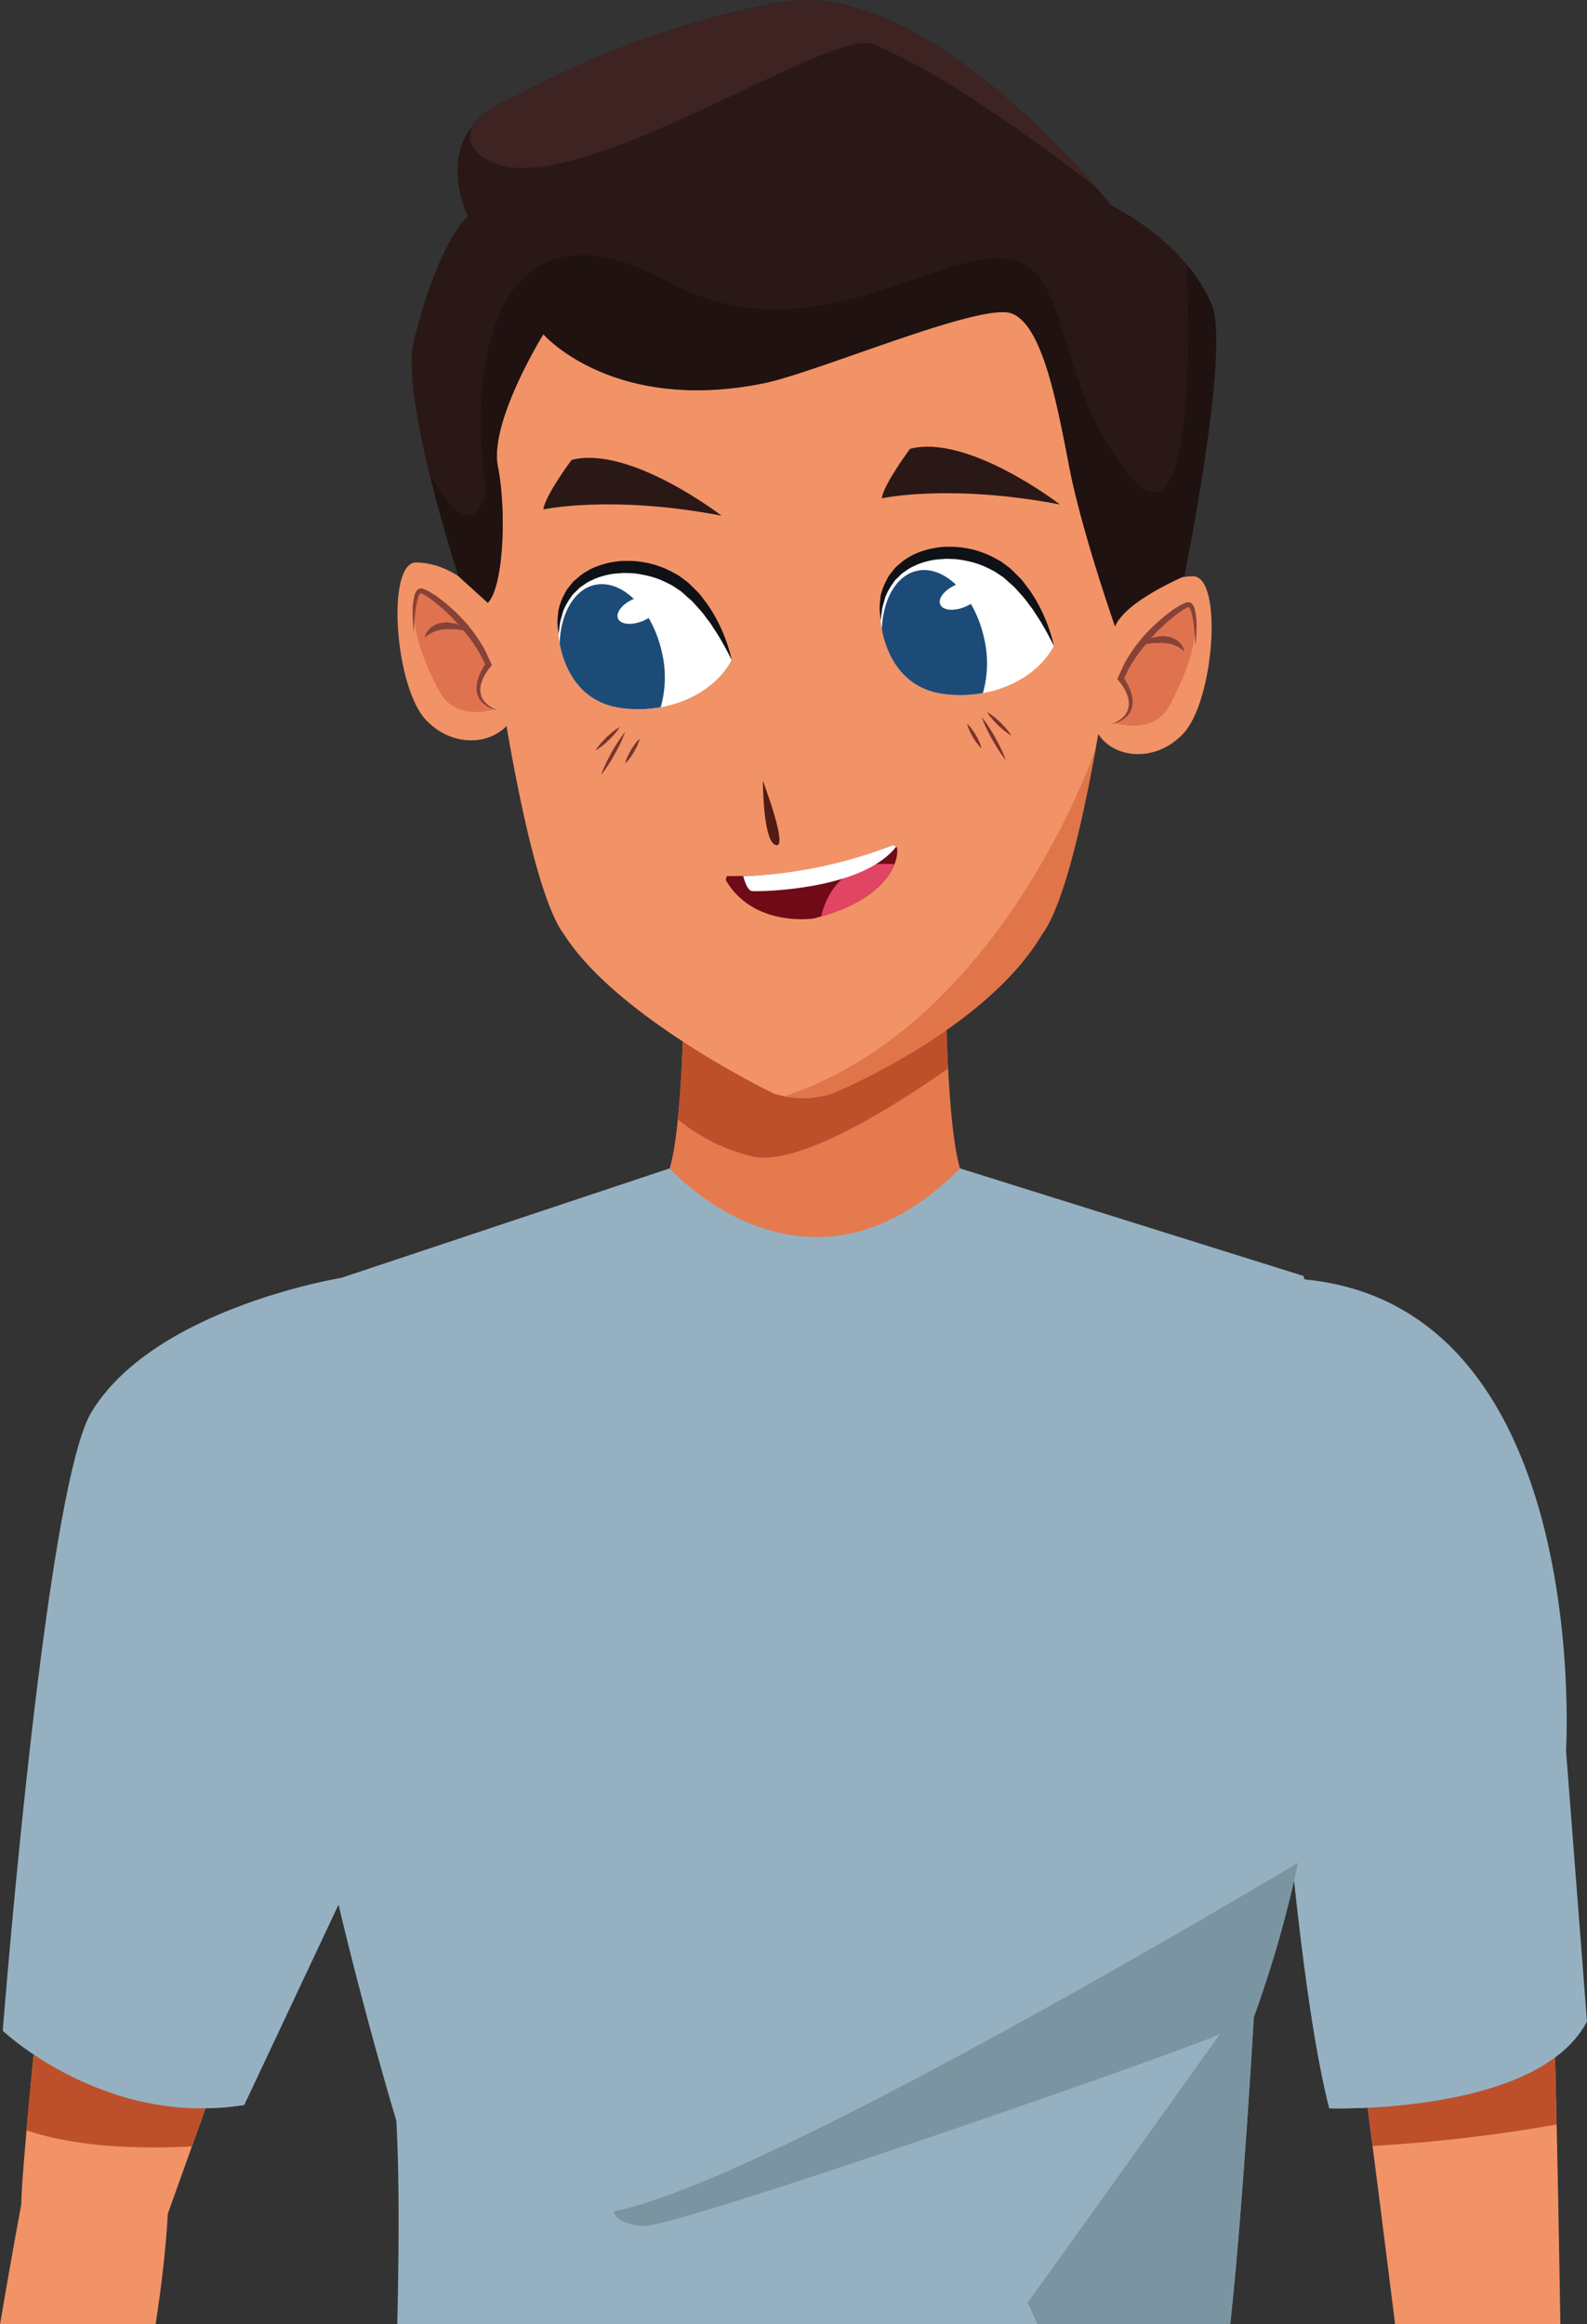 <svg id="Grupo_965389" data-name="Grupo 965389" xmlns="http://www.w3.org/2000/svg" xmlns:xlink="http://www.w3.org/1999/xlink" width="190.749" height="279.356" viewBox="0 0 190.749 279.356">
  <rect x="0" y="0" width="190.749" height="279.356" fill="#333333" stroke="none"/>
  <defs>
    <clipPath id="clip-path">
      <rect id="Rectángulo_341021" data-name="Rectángulo 341021" width="190.749" height="279.356" fill="none"/>
    </clipPath>
    <clipPath id="clip-path-2">
      <rect id="Rectángulo_341020" data-name="Rectángulo 341020" width="190.749" height="279.357" fill="none"/>
    </clipPath>
    <clipPath id="clip-path-3">
      <rect id="Rectángulo_341017" data-name="Rectángulo 341017" width="9.586" height="14.484" fill="none"/>
    </clipPath>
    <clipPath id="clip-path-4">
      <rect id="Rectángulo_341018" data-name="Rectángulo 341018" width="9.583" height="14.487" fill="none"/>
    </clipPath>
    <clipPath id="clip-path-5">
      <rect id="Rectángulo_341019" data-name="Rectángulo 341019" width="94.605" height="44.651" fill="none"/>
    </clipPath>
  </defs>
  <g id="Grupo_965388" data-name="Grupo 965388" clip-path="url(#clip-path)">
    <g id="Grupo_965387" data-name="Grupo 965387" transform="translate(0 -0.001)">
      <g id="Grupo_965386" data-name="Grupo 965386" clip-path="url(#clip-path-2)">
        <path id="Trazado_729972" data-name="Trazado 729972" d="M766.155,900.869c-.217,4.047-.737,8.534-1.468,13.277h-18.7c1.515-8.888,2.551-14.381,2.551-14.381,0-6.582,7.553-80.482,11.994-94.7s30.206-16.909,30.206-16.909,3.11,39.123-2.666,53.261-21.915,59.45-21.915,59.45" transform="translate(-745.984 -634.789)" fill="#f19367"/>
        <path id="Trazado_729973" data-name="Trazado 729973" d="M30.812,914.146c-4.293-34.527-8.7-67.692-10.99-77.981-5.329-23.992-2.693-48.008-2.693-48.008S41.587,789.52,46.476,817.5c2.343,13.429,3.563,55.392,4.2,96.641Z" transform="translate(136.87 -634.788)" fill="#f19367"/>
        <path id="Trazado_729974" data-name="Trazado 729974" d="M42.232,1230.138a187.827,187.827,0,0,1-22.123,2.578c-.458-3.559-.911-7.046-1.356-10.436L41.728,1210.3c.189,6.379.359,13.04.5,19.841" transform="translate(144.867 -974.784)" fill="#bd502a"/>
        <path id="Trazado_729975" data-name="Trazado 729975" d="M21.21,964.768c3.909.487,16.675-2.446,21.029-3.492-7.763,9-29.494,8.29-29.494,8.29-3.135-12.073-5.151-37.081-5.151-37.081v-43.3c7.762,18.835,21.788,52.121,19.538,50.87-2.369-1.32-10.955-3.419-10.955-3.419s5.626,13.027,7.581,15.7-7.287,11.846-2.547,12.436" transform="translate(147.032 -716.156)" fill="#7a94a1"/>
        <path id="Trazado_729976" data-name="Trazado 729976" d="M847.921,1188.283c-5.484.3-13.533.236-19.885-1.934.675-7.644,1.831-19.12,3.208-31.287l23.228,15.088c-2.49,6.838-4.825,13.323-6.552,18.133" transform="translate(-824.852 -930.297)" fill="#bd502a"/>
        <path id="Trazado_729977" data-name="Trazado 729977" d="M760.4,964.168c.694-1.777-12.542-26.057-14.023-35.83s1.778-6.518,1.778-6.518c4.739,14.511,15.991,26.355,15.991,26.355S760,927.742,760,924.193s14.806-34.651,14.806-34.651l3.617,9.416,2.549,35.989-16.234,34.5a33.058,33.058,0,0,1-15.475-1.27c4.5-1.139,10.694-2.891,11.135-4.013" transform="translate(-735.385 -716.445)" fill="#7a94a1"/>
        <path id="Trazado_729978" data-name="Trazado 729978" d="M172.13,629.257c.485-2.236,1-3.6,1.463-3.854,3.257-1.774,39.979-12.437,39.979-12.437,2.073-3.55,2.209-21.912,2.209-21.912l15.627-5.842v-.086l.116.043.112-.043v.086l15.629,5.842s.135,18.362,2.207,21.912c0,0,36.723,10.663,39.981,12.437.464.251.946,1.618,1.383,3.854Z" transform="translate(-133.581 -471.265)" fill="#e57a4e"/>
        <path id="Trazado_729979" data-name="Trazado 729979" d="M403.752,610.3a22.086,22.086,0,0,1-9.107-4.491c.666-6.51.726-14.754.726-14.754L411,585.213v-.086l.116.043.112-.043v.086l15.629,5.842s.028,4.007.271,8.637c-5.273,3.725-17.491,11.75-23.374,10.607" transform="translate(-313.171 -471.266)" fill="#bd502a"/>
        <path id="Trazado_729980" data-name="Trazado 729980" d="M159.445,834.663c-1.875-7.217-3.347-19.052-4.23-27.408a141.085,141.085,0,0,1-4.851,16.462s-1.288,22.744-2.83,36.894H47.417c.225-9.614.236-18.223-.111-24.454,0,0-3.709-12.267-6.95-25.99L29.021,834.26C12.231,836.947,0,825.342,0,825.342s5.084-65.134,10.659-74.351c7.535-12.461,29.9-16.118,29.992-16.132l39.513-13.171s16.464,18.565,34.892,0l41.3,12.934s.034.156.086.41c34.706,3.306,31.453,56.63,31.453,56.63l2.518,32.572c-5.924,11.254-30.972,10.429-30.972,10.429" transform="translate(0.332 -581.254)" fill="#95b1c1"/>
        <path id="Trazado_729981" data-name="Trazado 729981" d="M252.586,1206.064H229.4c-.73-1.631-1.153-2.612-1.153-2.612,7.7-10.665,23.115-32.28,23.115-32.28-4.054,2-65.76,23.4-69.312,23.1s-3.554-1.779-3.554-1.779c16.09-3.016,67.175-32.921,82.243-41.888a142.306,142.306,0,0,1-5.32,18.566s-1.289,22.744-2.83,36.894" transform="translate(-104.72 -926.707)" fill="#7a94a1"/>
        <path id="Trazado_729982" data-name="Trazado 729982" d="M675.122,354.532s-3.986-7-10.192-7.1c-3.686-.057-2.6,15.081,1.2,18.989s9.325,2.609,10.554-.855Z" transform="translate(-614.883 -279.826)" fill="#f19367"/>
        <g id="Grupo_965379" data-name="Grupo 965379" transform="translate(49.803 71.104)" opacity="0.4">
          <g id="Grupo_965378" data-name="Grupo 965378">
            <g id="Grupo_965377" data-name="Grupo 965377" clip-path="url(#clip-path-3)">
              <path id="Trazado_729983" data-name="Trazado 729983" d="M684.649,379.54s-4.634,1.63-6.633-2.232-3.941-8.5-2.393-11.91c0,0,4.273.994,8.224,8.968,0,0-2.9,3.6.8,5.175" transform="translate(-675.063 -365.398)" fill="#c6442b"/>
            </g>
          </g>
        </g>
        <path id="Trazado_729984" data-name="Trazado 729984" d="M672.889,368.693c.041-.731.082-1.459.162-2.181a9.892,9.892,0,0,1,.409-2.083,1.01,1.01,0,0,1,.217-.365c.093-.04.036-.055.191.025l.484.256.419.3c.276.191.557.4.835.635s.568.435.823.689l.788.733c.262.244.492.521.74.78s.5.513.714.8.451.555.676.833a18.956,18.956,0,0,1,1.227,1.753,7.788,7.788,0,0,1,.5.94l.477.956.058-.355a6.594,6.594,0,0,0-.888,1.606,4.284,4.284,0,0,0-.243.891,2.669,2.669,0,0,0-.045.466,2.8,2.8,0,0,0,.026.471,3.178,3.178,0,0,0,.109.461l.2.429.287.368a2.352,2.352,0,0,0,.34.305,3.778,3.778,0,0,0,.762.466c.273.111.559.188.832.282-.259-.137-.521-.261-.767-.4a3.617,3.617,0,0,1-.664-.525,2.073,2.073,0,0,1-.272-.31l-.21-.348a2.7,2.7,0,0,1-.182-.77,2.431,2.431,0,0,1,.009-.4,2.208,2.208,0,0,1,.068-.4,3.848,3.848,0,0,1,.273-.768,6.064,6.064,0,0,1,.9-1.375l.145-.167-.087-.187-.475-1.017a8.427,8.427,0,0,0-.5-1,19.661,19.661,0,0,0-1.236-1.863c-.231-.291-.453-.591-.692-.876s-.509-.541-.761-.814-.508-.543-.787-.788l-.834-.738c-.269-.255-.58-.465-.871-.695a6.8,6.8,0,0,0-.939-.647l-.5-.3-.5-.219a.731.731,0,0,0-.4-.082.665.665,0,0,0-.408.2,1.481,1.481,0,0,0-.31.585,7.674,7.674,0,0,0-.231,2.235,19.586,19.586,0,0,0,.135,2.2" transform="translate(-623.156 -292.738)" fill="#874237"/>
        <path id="Trazado_729985" data-name="Trazado 729985" d="M691.238,386.234a1.506,1.506,0,0,1,.2-.171,6.252,6.252,0,0,1,.511-.362c.116-.055.243-.1.363-.17a1.556,1.556,0,0,1,.409-.141,3.224,3.224,0,0,1,.441-.115l.477-.044a1.2,1.2,0,0,1,.484-.019c.163.018.326.012.484.018a2.908,2.908,0,0,1,.462.018c.146.028.288.044.42.058a6.033,6.033,0,0,0,.925.043,5.014,5.014,0,0,0-.8-.5c-.125-.067-.263-.138-.413-.2a1.773,1.773,0,0,0-.5-.137c-.178-.03-.362-.075-.553-.095a1.6,1.6,0,0,0-.585-.007l-.591.09a2.371,2.371,0,0,0-.541.223,2.426,2.426,0,0,0-.806.627,2.2,2.2,0,0,0-.336.63.859.859,0,0,0-.056.255" transform="translate(-640.17 -309.587)" fill="#874237"/>
        <path id="Trazado_729986" data-name="Trazado 729986" d="M318.246,213.188s-18.762-9.01-25.223-19.133c-5.31-7.1-9.685-43.323-10.295-48.943-.02-.189-.041-.373-.061-.557s-.029-.278-.029-.278l.009.005c-.1-1.162-.166-2.335-.166-3.526a39.264,39.264,0,0,1,78.528,0,39.792,39.792,0,0,1-.223,4.174h0s-4.5,41.345-10.322,49.125c-6.837,11.6-25.222,19.133-25.222,19.133a11.647,11.647,0,0,1-7,0" transform="translate(-225.23 -81.743)" fill="#f19367"/>
        <path id="Trazado_729987" data-name="Trazado 729987" d="M233.4,363.03s3.986-7,10.191-7.094c3.685-.055,2.6,15.079-1.2,18.986s-9.327,2.605-10.554-.855Z" transform="translate(-100.231 -286.673)" fill="#f19367"/>
        <g id="Grupo_965382" data-name="Grupo 965382" transform="translate(134.025 72.754)" opacity="0.4">
          <g id="Grupo_965381" data-name="Grupo 965381">
            <g id="Grupo_965380" data-name="Grupo 965380" clip-path="url(#clip-path-4)">
              <path id="Trazado_729988" data-name="Trazado 729988" d="M242.255,388.027s4.634,1.629,6.63-2.234,3.942-8.5,2.392-11.912c0,0-4.273,1-8.224,8.971,0,0,2.9,3.593-.8,5.175" transform="translate(-242.255 -373.881)" fill="#c6442b"/>
            </g>
          </g>
        </g>
        <path id="Trazado_729989" data-name="Trazado 729989" d="M251.3,377.168a19.645,19.645,0,0,0,.135-2.2,7.714,7.714,0,0,0-.231-2.236,1.5,1.5,0,0,0-.311-.586.668.668,0,0,0-.409-.2.728.728,0,0,0-.4.083l-.5.219-.5.3a6.8,6.8,0,0,0-.939.647c-.291.23-.6.44-.872.7l-.834.738c-.279.247-.523.527-.787.789s-.533.52-.761.814l-.692.878a19.839,19.839,0,0,0-1.235,1.864,8.437,8.437,0,0,0-.5,1l-.474,1.018-.087.187.145.167a6.031,6.031,0,0,1,.9,1.374,3.794,3.794,0,0,1,.273.768,2.2,2.2,0,0,1,.068.4,2.242,2.242,0,0,1,.009.4,2.682,2.682,0,0,1-.183.77l-.209.348a2.1,2.1,0,0,1-.272.31,3.646,3.646,0,0,1-.663.525c-.247.143-.509.267-.767.4.273-.094.559-.17.832-.283a3.818,3.818,0,0,0,.762-.465,2.384,2.384,0,0,0,.339-.3l.287-.368.2-.428a3.09,3.09,0,0,0,.109-.462,2.676,2.676,0,0,0,.026-.471,2.7,2.7,0,0,0-.044-.466,4.286,4.286,0,0,0-.243-.891,6.6,6.6,0,0,0-.888-1.6l.058.354.476-.956a7.782,7.782,0,0,1,.5-.94,18.845,18.845,0,0,1,1.227-1.755c.225-.278.458-.549.676-.833s.478-.533.715-.8.477-.537.74-.781l.788-.733c.255-.255.548-.461.823-.69s.559-.444.836-.635l.42-.3.485-.257c.154-.08.1-.065.19-.025a1,1,0,0,1,.217.365,9.849,9.849,0,0,1,.41,2.084c.081.722.121,1.451.162,2.182" transform="translate(-107.621 -299.563)" fill="#874237"/>
        <path id="Trazado_729990" data-name="Trazado 729990" d="M253.929,394.726a.859.859,0,0,0-.056-.255,2.2,2.2,0,0,0-.336-.629,2.413,2.413,0,0,0-.806-.628,2.379,2.379,0,0,0-.541-.223l-.591-.09a1.607,1.607,0,0,0-.585.007c-.19.02-.375.064-.553.095a1.76,1.76,0,0,0-.5.137c-.15.065-.287.136-.413.2a4.983,4.983,0,0,0-.795.5,6.033,6.033,0,0,0,.925-.043c.132-.014.275-.03.421-.059a2.9,2.9,0,0,1,.462-.017c.158-.006.321,0,.484-.018a1.207,1.207,0,0,1,.483.019l.478.044a3.205,3.205,0,0,1,.44.115,1.568,1.568,0,0,1,.409.141c.12.066.248.115.364.17a6.2,6.2,0,0,1,.51.362,1.491,1.491,0,0,1,.2.171" transform="translate(-111.586 -316.426)" fill="#874237"/>
        <path id="Trazado_729991" data-name="Trazado 729991" d="M498.819,482.271s0,6.925,1.415,7.667-.075-4.017-1.415-7.667" transform="translate(-407.123 -388.425)" fill="#521b14"/>
        <path id="Trazado_729992" data-name="Trazado 729992" d="M426.372,525.842a51.851,51.851,0,0,0,19.545-3.645.482.482,0,0,1,.635.205c.273.4.257,5.945-9.983,8.538,0,0-7.187,1.115-10.553-4.591,0,0,.006-.646.356-.507" transform="translate(-338.772 -420.542)" fill="#6f0b17"/>
        <path id="Trazado_729993" data-name="Trazado 729993" d="M436.57,533.6c-.73,1.864-2.9,4.582-8.815,6.281.5-2.169,2.344-6.887,8.815-6.281" transform="translate(-329.058 -429.724)" fill="#e24464"/>
        <path id="Trazado_729994" data-name="Trazado 729994" d="M549.183,361.314s-1.752-5.626-5.655-8.786c-5.574-4.52-15.687-2.763-15.156,5.709,0,0,.386,7.81,7.453,8.834,5.717.827,11.236-1.709,13.357-5.758" transform="translate(-461.247 -281.979)" fill="#fff"/>
        <path id="Trazado_729995" data-name="Trazado 729995" d="M549.3,358.367a12.363,12.363,0,0,0-.334-1.311,19.959,19.959,0,0,0-1.339-3.326,18,18,0,0,0-1.252-2.074l-.8-1.069c-.283-.36-.647-.669-.979-1.014l-.518-.511-.6-.448c-.193-.14-.369-.286-.578-.422l-.691-.381a11.616,11.616,0,0,0-2.91-1.09,13.95,13.95,0,0,0-1.536-.235c-.515-.042-1.033-.027-1.543-.036a10.565,10.565,0,0,0-2.945.6,6.852,6.852,0,0,0-1.312.608,5.871,5.871,0,0,0-1.137.8l-.506.434c-.151.159-.284.331-.418.5l-.388.487c-.112.17-.2.354-.292.523a7.421,7.421,0,0,0-.738,1.962,13.163,13.163,0,0,0-.122,1.581c.073.873.129,1.353.129,1.353l.167-1.329c.061-.415.247-.9.377-1.451a8.253,8.253,0,0,1,.912-1.656c.1-.138.192-.288.306-.422l.39-.377c.134-.124.254-.265.395-.388l.47-.33a4.825,4.825,0,0,1,1.029-.59,7.1,7.1,0,0,1,1.157-.449,9.085,9.085,0,0,1,1.259-.285c.431-.066.88-.07,1.322-.122.448.02.9.013,1.353.057a13.334,13.334,0,0,1,1.346.23,10.232,10.232,0,0,1,2.539.894l.576.291c.2.111.394.258.59.384l.548.363.488.437c.319.295.656.56.949.863l.833.924a10.3,10.3,0,0,1,.734.932c.227.311.475.594.663.9.381.608.77,1.149,1.051,1.667.3.507.555.957.749,1.336.4.75.608,1.2.608,1.2" transform="translate(-461.359 -279.033)" fill="#0e1115"/>
        <path id="Trazado_729996" data-name="Trazado 729996" d="M581.9,368.981c-1.157-5.193-4.77-8.8-8.067-8.07-2.482.557-4.076,3.419-4.22,7.012.391,2.17,1.869,6.987,7.316,7.774a15.077,15.077,0,0,0,4.834-.091,13.069,13.069,0,0,0,.137-6.625" transform="translate(-502.35 -290.604)" fill="#1d4b78"/>
        <path id="Trazado_729997" data-name="Trazado 729997" d="M577.893,368.71c.311.73-.537,1.788-1.9,2.362s-2.707.457-3.017-.271.538-1.791,1.895-2.365,2.707-.453,3.017.274" transform="translate(-498.692 -296.449)" fill="#fff"/>
        <path id="Trazado_729998" data-name="Trazado 729998" d="M350.162,352.587s-1.754-5.624-5.654-8.786c-5.574-4.521-15.687-2.757-15.156,5.713,0,0,.386,7.81,7.453,8.834,5.717.823,11.236-1.711,13.357-5.761" transform="translate(-223.498 -274.951)" fill="#fff"/>
        <path id="Trazado_729999" data-name="Trazado 729999" d="M350.274,349.642a12.448,12.448,0,0,0-.335-1.311,19.96,19.96,0,0,0-1.339-3.326,18.093,18.093,0,0,0-1.252-2.074l-.8-1.069c-.284-.36-.646-.669-.979-1.014l-.518-.512-.6-.448c-.192-.139-.368-.286-.578-.422l-.691-.381a11.594,11.594,0,0,0-2.911-1.09,14.133,14.133,0,0,0-1.536-.235c-.515-.041-1.033-.026-1.543-.035a10.528,10.528,0,0,0-2.945.6,6.835,6.835,0,0,0-1.312.608,5.879,5.879,0,0,0-1.137.8q-.256.22-.506.434c-.15.159-.284.332-.418.5l-.387.488c-.113.169-.2.354-.292.523a7.428,7.428,0,0,0-.739,1.962,13.173,13.173,0,0,0-.122,1.581c.072.873.129,1.353.129,1.353l.167-1.329c.061-.415.246-.9.377-1.452a8.27,8.27,0,0,1,.912-1.656c.1-.137.191-.288.306-.422l.39-.376c.134-.124.254-.265.395-.389l.469-.331a4.84,4.84,0,0,1,1.029-.591,7.1,7.1,0,0,1,1.157-.45,9.089,9.089,0,0,1,1.259-.286c.431-.066.88-.069,1.323-.122.448.02.9.012,1.353.056a13.4,13.4,0,0,1,1.346.229,10.218,10.218,0,0,1,2.539.894l.575.292c.2.11.394.257.59.383l.548.363.488.437c.319.295.655.56.949.863l.833.924a10.383,10.383,0,0,1,.734.933c.227.31.475.594.664.9.38.609.77,1.149,1.05,1.667.3.507.555.958.749,1.336.4.75.609,1.2.609,1.2" transform="translate(-223.609 -272.006)" fill="#0e1115"/>
        <path id="Trazado_730000" data-name="Trazado 730000" d="M382.886,360.267c-1.159-5.189-4.77-8.8-8.067-8.063-2.482.551-4.079,3.411-4.222,7.012.392,2.164,1.868,6.982,7.317,7.772a15.227,15.227,0,0,0,4.834-.091,13.135,13.135,0,0,0,.137-6.63" transform="translate(-264.608 -283.591)" fill="#1d4b78"/>
        <path id="Trazado_730001" data-name="Trazado 730001" d="M378.876,359.98c.312.73-.537,1.788-1.9,2.362s-2.707.457-3.015-.269.537-1.789,1.895-2.364,2.707-.457,3.016.271" transform="translate(-260.949 -289.417)" fill="#fff"/>
        <path id="Trazado_730002" data-name="Trazado 730002" d="M358.5,442.652a5.434,5.434,0,0,0-.37-.531c-.124-.146-.255-.329-.421-.5l-.516-.54-.557-.5c-.176-.16-.365-.284-.515-.4a5.193,5.193,0,0,0-.544-.351,5.319,5.319,0,0,0,.369.532c.125.146.255.33.421.5l.516.54.557.5c.177.159.365.284.515.4a5.366,5.366,0,0,0,.544.351" transform="translate(-236.938 -354.24)" fill="#79332d"/>
        <path id="Trazado_730003" data-name="Trazado 730003" d="M358.956,442.871s.119.359.345.873c.12.252.244.556.406.864l.508.968.559.939c.177.3.373.564.525.8.32.461.564.75.564.75s-.119-.359-.345-.873c-.12-.253-.243-.557-.407-.865l-.508-.967-.56-.939c-.178-.3-.373-.564-.525-.8-.32-.461-.564-.75-.564-.75" transform="translate(-240.965 -356.692)" fill="#79332d"/>
        <path id="Trazado_730004" data-name="Trazado 730004" d="M373.9,447.088a3.942,3.942,0,0,0,.164.528c.066.149.126.333.22.511l.294.562.346.531c.108.171.24.312.337.442a3.907,3.907,0,0,0,.381.4,3.883,3.883,0,0,0-.164-.528c-.066-.149-.125-.333-.22-.511l-.295-.561-.346-.532c-.11-.17-.241-.312-.338-.442a3.9,3.9,0,0,0-.38-.4" transform="translate(-257.653 -360.088)" fill="#79332d"/>
        <path id="Trazado_730005" data-name="Trazado 730005" d="M597.4,451.838a5.45,5.45,0,0,0,.544-.351c.15-.12.338-.244.516-.4l.558-.5.517-.539c.166-.171.3-.356.421-.5a5.288,5.288,0,0,0,.37-.531,5.267,5.267,0,0,0-.544.35c-.15.12-.34.244-.516.4l-.558.5-.516.54c-.165.171-.3.355-.421.5a5.387,5.387,0,0,0-.37.531" transform="translate(-525.822 -361.64)" fill="#79332d"/>
        <path id="Trazado_730006" data-name="Trazado 730006" d="M597.007,452.058s-.244.29-.564.75c-.152.234-.347.5-.525.8l-.56.939-.508.968c-.164.308-.286.612-.407.865-.226.513-.345.872-.345.872s.245-.289.564-.75c.152-.234.348-.5.525-.8l.56-.939.508-.967c.163-.308.286-.613.406-.865.226-.513.345-.872.345-.872" transform="translate(-521.864 -364.091)" fill="#79332d"/>
        <path id="Trazado_730007" data-name="Trazado 730007" d="M586.883,456.277a3.981,3.981,0,0,0-.38.4c-.1.13-.228.272-.338.442l-.346.531-.295.56c-.1.178-.155.362-.22.511a3.841,3.841,0,0,0-.164.528,3.942,3.942,0,0,0,.381-.4c.1-.13.23-.272.338-.442l.346-.531.294-.561c.095-.178.155-.362.22-.51a3.951,3.951,0,0,0,.164-.528" transform="translate(-509.997 -367.489)" fill="#79332d"/>
        <path id="Trazado_730008" data-name="Trazado 730008" d="M346.955,282.866s-11.018-8.5-18.017-6.695c0,0-3.214,4.316-3.394,5.952,0,0,8.161-1.788,21.411.742" transform="translate(-219.554 -222.227)" fill="#2a1816"/>
        <path id="Trazado_730009" data-name="Trazado 730009" d="M556.016,289.753s-11.018-8.5-18.018-6.7c0,0-3.213,4.315-3.392,5.954,0,0,8.158-1.789,21.41.746" transform="translate(-469.296 -227.771)" fill="#2a1816"/>
        <path id="Trazado_730010" data-name="Trazado 730010" d="M309.2,503.852a11.732,11.732,0,0,1-5.731.33c26.3-8.777,37.409-41.8,37.409-41.8h0c-1.753,9.676-3.987,19.031-6.458,22.336-6.837,11.6-25.222,19.133-25.222,19.133" transform="translate(-209.186 -372.408)" fill="#df7549"/>
        <path id="Trazado_730011" data-name="Trazado 730011" d="M313.583,75.3s-4.027-11.489-5.516-19.229S304.838,39,301.116,37.659s-23.462,7.157-29.862,8.429c-18.111,3.615-26.386-5.913-26.386-5.913S238.33,50.707,239.4,56.069s.681,14.462-1.212,16.387l-3.524-3.2s-7.26-22.24-5.3-28.49c0,0,2.514-10.909,6.438-14.781,0,0-5.173-10.238,5.526-14.3A108.787,108.787,0,0,1,273.243.268C291.236-3.009,313.131,24.7,313.131,24.7s8.77,4.153,12.061,11.894c2.281,5.36-3.292,32.662-3.292,32.662s-7.2,3.069-8.318,6.038" transform="translate(-179.558 0.002)" fill="#2a1816"/>
        <path id="Trazado_730012" data-name="Trazado 730012" d="M444.572,522.209a.471.471,0,0,1,.562.121c-4.07,5.242-16.421,5.408-17.3,5.329-.494-.037-.853-.974-1.074-1.795a54.689,54.689,0,0,0,17.816-3.656" transform="translate(-337.428 -420.555)" fill="#fff"/>
        <path id="Trazado_730013" data-name="Trazado 730013" d="M303.686,15.22a11.073,11.073,0,0,1,5.069-3.527A108.789,108.789,0,0,1,340.674.266c14.849-2.705,32.342,15.688,38.007,22.2C363.1,10.577,356.972,7.562,352.056,5.332s-34.619,18.091-45.23,14.415c-3.067-1.062-3.732-2.716-3.14-4.527" transform="translate(-246.989 0.003)" fill="#3d2322"/>
        <g id="Grupo_965385" data-name="Grupo 965385" transform="translate(51.578 30.649)" opacity="0.6">
          <g id="Grupo_965384" data-name="Grupo 965384">
            <g id="Grupo_965383" data-name="Grupo 965383" clip-path="url(#clip-path-5)">
              <path id="Trazado_730014" data-name="Trazado 730014" d="M235.836,186.038c-2.9-22.314,4.914-34.64,21.518-25.485s31.193-2.682,40.19-2.682,6.082,14.488,15.684,26.149c7.372,8.952,7.292-14.142,6.858-25.358a19.253,19.253,0,0,1,3,4.794c2.281,5.36-3.292,32.662-3.292,32.662s-7.2,3.069-8.318,6.038c0,0-4.027-11.489-5.516-19.229s-3.229-17.069-6.951-18.41-23.462,7.157-29.862,8.429c-18.111,3.615-26.386-5.913-26.386-5.913s-6.537,10.532-5.472,15.895.681,14.462-1.212,16.387l-3.524-3.2s-1.923-5.9-3.524-12.473c5.4,10,6.811,2.393,6.811,2.393" transform="translate(-229.025 -157.503)" fill="#170e0d"/>
            </g>
          </g>
        </g>
      </g>
    </g>
  </g>
</svg>
